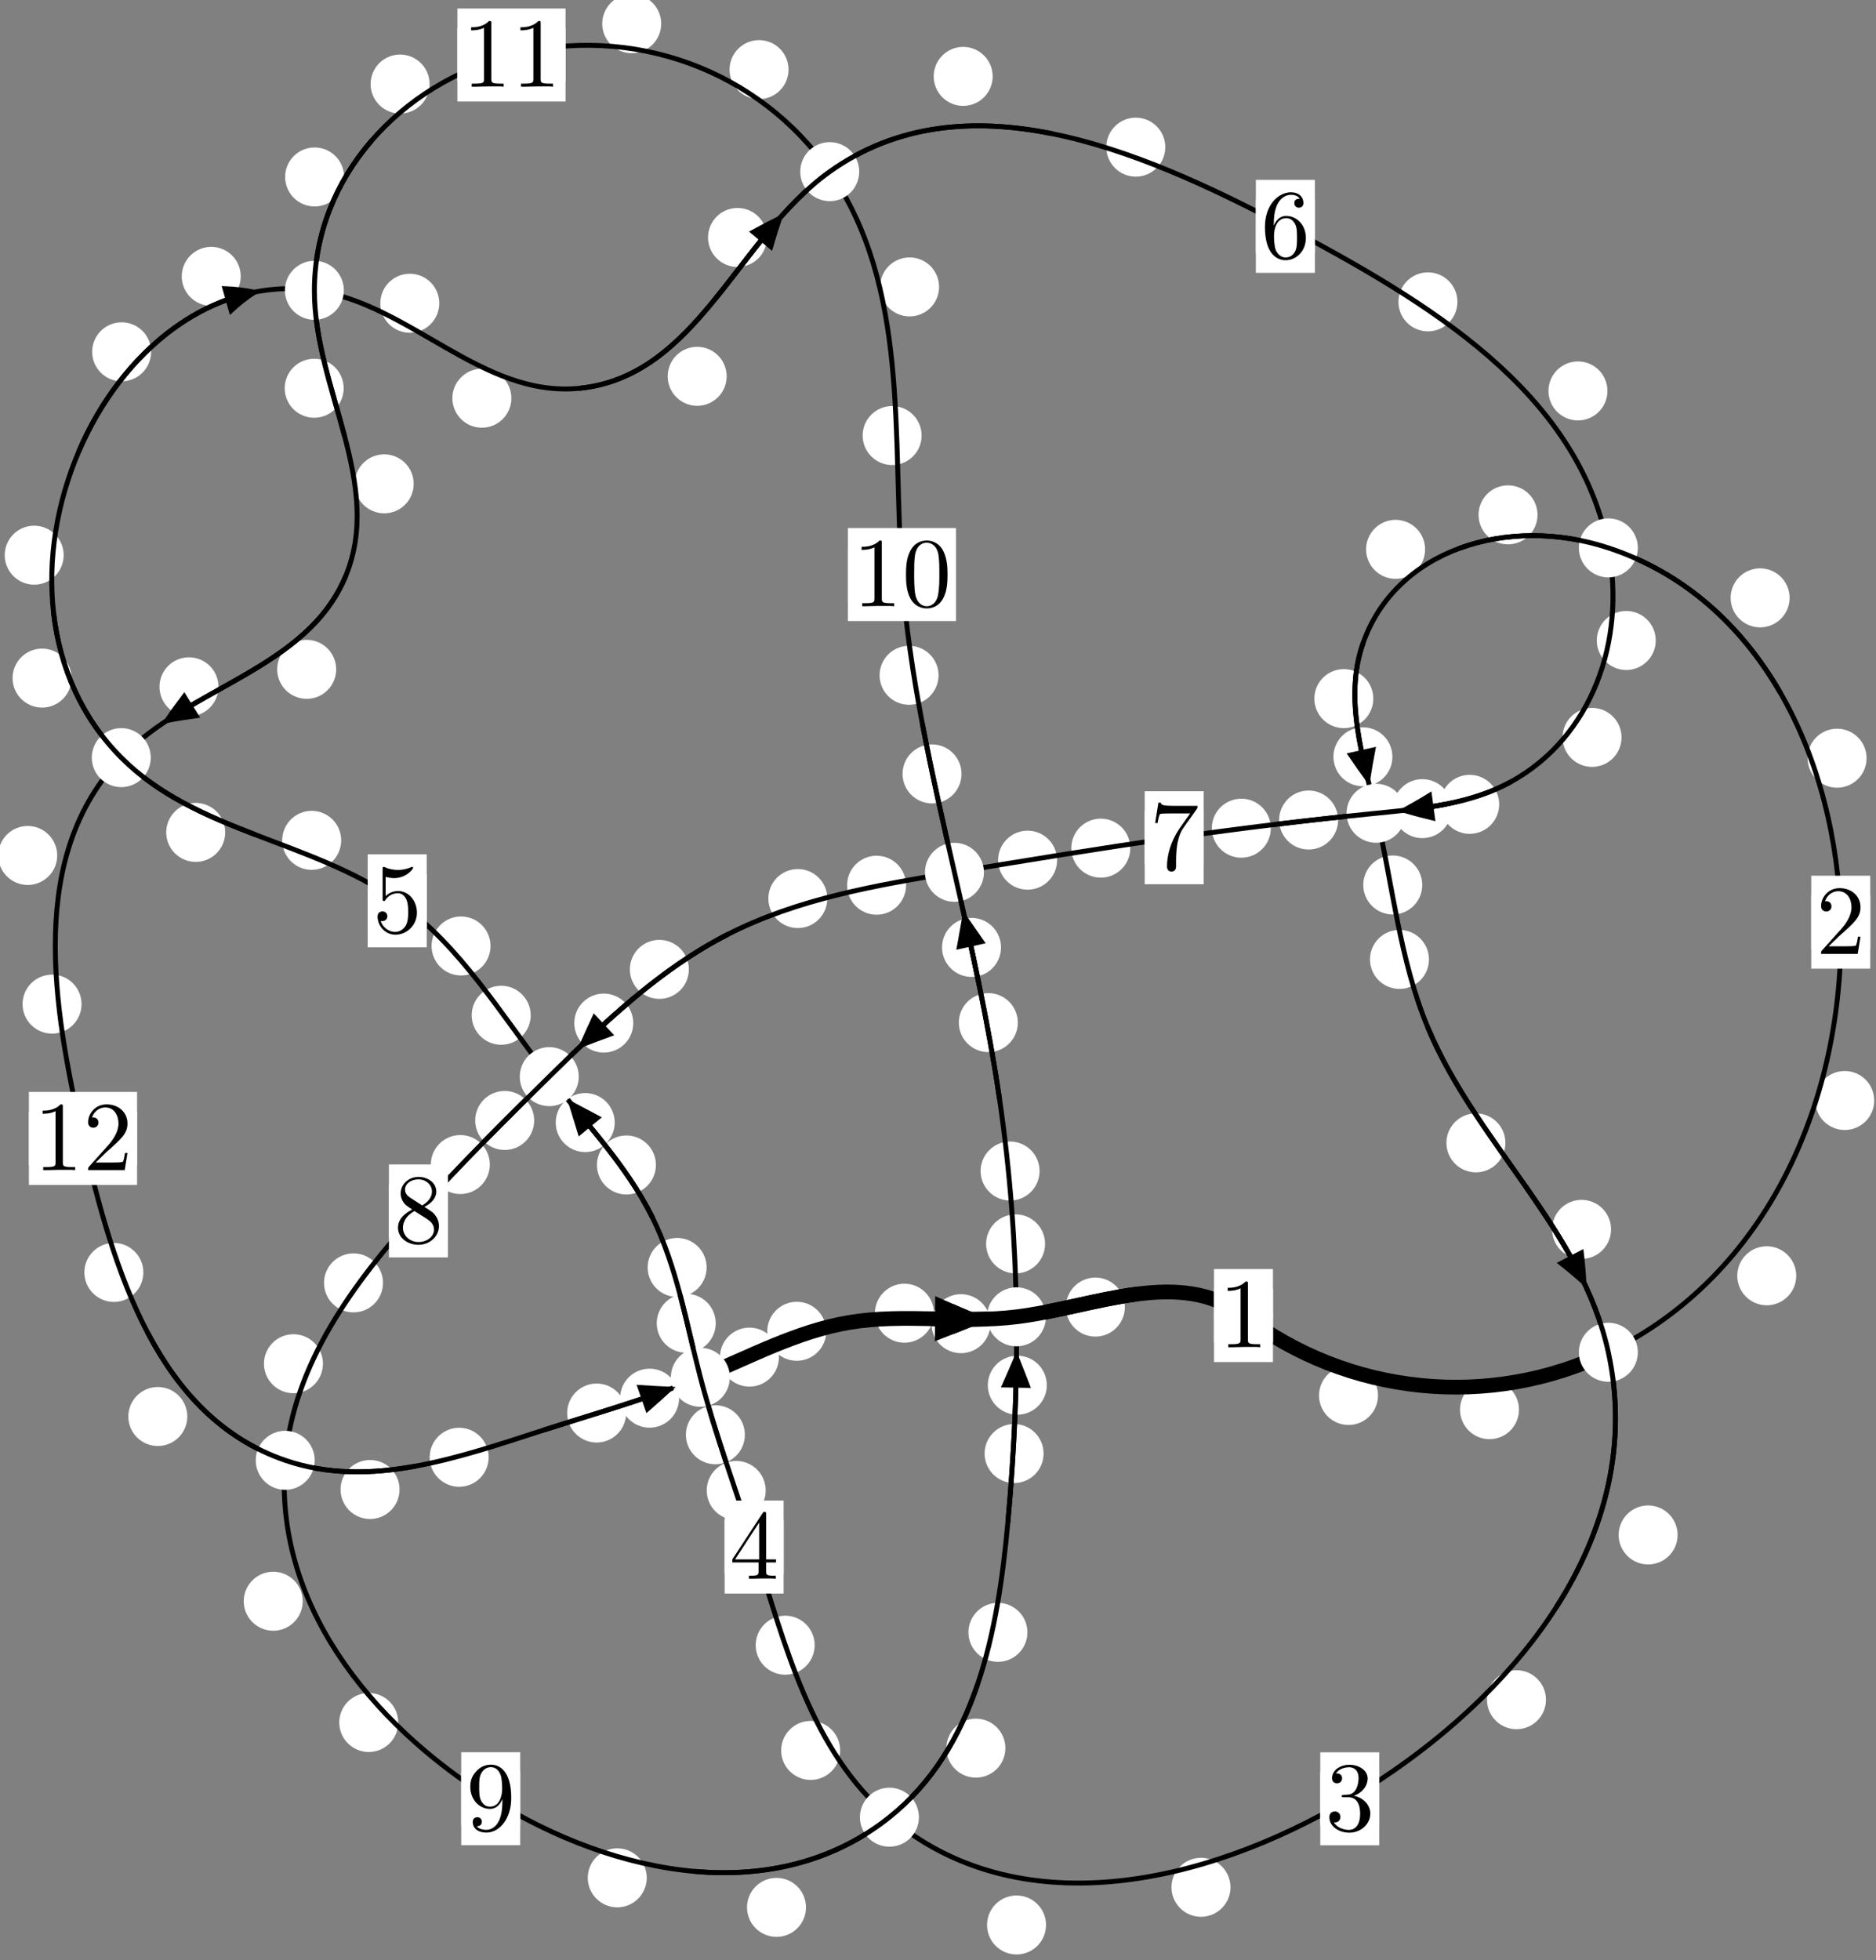 <?xml version="1.0"?>
<!-- Created by MetaPost 1.999 on 2021.07.05:2358 -->
<svg version="1.1" xmlns="http://www.w3.org/2000/svg" xmlns:xlink="http://www.w3.org/1999/xlink" width="190.127" height="198.598" viewBox="0 0 190.127 198.598">
<rect x="0" y="0" width="190.127" height="198.598" fill="#808080" stroke="none"/>
<!-- Original BoundingBox: -163.180130 -61.009369 26.947311 137.588242 -->
  <defs>
    <g transform="scale(0.01,0.01)" id="GLYPHcmr10_48">
      <path style="fill-rule: evenodd;" d="M460 -320C460 -400,455 -480,420 -554C374 -650,292 -666,250 -666C190 -666,117 -640,76 -547C44 -478,39 -400,39 -320C39 -245,43 -155,84 -79C127 2,200 22,249 22C303 22,379 1,423 -94C455 -163,460 -241,460 -320M249 -0C210 -0,151 -25,133 -121C122 -181,122 -273,122 -332C122 -396,122 -462,130 -516C149 -635,224 -644,249 -644C282 -644,348 -626,367 -527C377 -471,377 -395,377 -332C377 -257,377 -189,366 -125C351 -30,294 -0,249 -0"></path>
    </g>
    <g transform="scale(0.01,0.01)" id="GLYPHcmr10_49">
      <path style="fill-rule: evenodd;" d="M294 -640C294 -664,294 -666,271 -666C209 -602,121 -602,89 -602L89 -571C109 -571,168 -571,220 -597L220 -79C220 -43,217 -31,127 -31L95 -31L95 -0L257 -0L130 -3L217 -3L257 -3L297 -3L384 -3L419 -0L419 -31L387 -31C297 -31,294 -42,294 -79"></path>
    </g>
    <g transform="scale(0.01,0.01)" id="GLYPHcmr10_50">
      <path style="fill-rule: evenodd;" d="M127 -77L233 -180C389 -318,449 -372,449 -472C449 -586,359 -666,237 -666C124 -666,50 -574,50 -485C50 -429,100 -429,103 -429C120 -429,155 -441,155 -482C155 -508,137 -534,102 -534C94 -534,92 -534,89 -533C112 -598,166 -635,224 -635C315 -635,358 -554,358 -472C358 -392,308 -313,253 -251L61 -37C50 -26,50 -24,50 -0L421 -0L449 -174L424 -174C419 -144,412 -100,402 -85C395 -77,329 -77,307 -77"></path>
    </g>
    <g transform="scale(0.01,0.01)" id="GLYPHcmr10_51">
      <path style="fill-rule: evenodd;" d="M290 -352C372 -379,430 -449,430 -528C430 -610,342 -666,246 -666C145 -666,69 -606,69 -530C69 -497,91 -478,120 -478C151 -478,171 -500,171 -529C171 -579,124 -579,109 -579C140 -628,206 -641,242 -641C283 -641,338 -619,338 -529C338 -517,336 -459,310 -415C280 -367,246 -364,221 -363C213 -362,189 -360,182 -360C174 -359,167 -358,167 -348C167 -337,174 -337,191 -337L235 -337C317 -337,354 -269,354 -171C354 -35,285 -6,241 -6C198 -6,123 -23,88 -82C123 -77,154 -99,154 -137C154 -173,127 -193,98 -193C74 -193,42 -179,42 -135C42 -44,135 22,244 22C366 22,457 -69,457 -171C457 -253,394 -331,290 -352"></path>
    </g>
    <g transform="scale(0.01,0.01)" id="GLYPHcmr10_52">
      <path style="fill-rule: evenodd;" d="M294 -165L294 -78C294 -42,292 -31,218 -31L197 -31L197 -0L332 -0L238 -3L290 -3L332 -3L374 -3L427 -3L468 -0L468 -31L447 -31C373 -31,371 -42,371 -78L371 -165L471 -165L471 -196L371 -196L371 -651C371 -671,371 -677,355 -677C346 -677,343 -677,335 -665L28 -196L28 -165M300 -196L56 -196L300 -569"></path>
    </g>
    <g transform="scale(0.01,0.01)" id="GLYPHcmr10_53">
      <path style="fill-rule: evenodd;" d="M449 -201C449 -320,367 -420,259 -420C211 -420,168 -404,132 -369L132 -564C152 -558,185 -551,217 -551C340 -551,410 -642,410 -655C410 -661,407 -666,400 -666C399 -666,397 -666,392 -663C372 -654,323 -634,256 -634C216 -634,170 -641,123 -662C115 -665,113 -665,111 -665C101 -665,101 -657,101 -641L101 -345C101 -327,101 -319,115 -319C122 -319,124 -322,128 -328C139 -344,176 -398,257 -398C309 -398,334 -352,342 -334C358 -297,360 -258,360 -208C360 -173,360 -113,336 -71C312 -32,275 -6,229 -6C156 -6,99 -59,82 -118C85 -117,88 -116,99 -116C132 -116,149 -141,149 -165C149 -189,132 -214,99 -214C85 -214,50 -207,50 -161C50 -75,119 22,231 22C347 22,449 -74,449 -201"></path>
    </g>
    <g transform="scale(0.01,0.01)" id="GLYPHcmr10_54">
      <path style="fill-rule: evenodd;" d="M132 -328L132 -352C132 -605,256 -641,307 -641C331 -641,373 -635,395 -601C380 -601,340 -601,340 -556C340 -525,364 -510,386 -510C402 -510,432 -519,432 -558C432 -618,388 -666,305 -666C177 -666,42 -537,42 -316C42 -49,158 22,251 22C362 22,457 -72,457 -204C457 -331,368 -427,257 -427C189 -427,152 -376,132 -328M251 -6C188 -6,158 -66,152 -81C134 -128,134 -208,134 -226C134 -304,166 -404,256 -404C272 -404,318 -404,349 -342C367 -305,367 -254,367 -205C367 -157,367 -107,350 -71C320 -11,274 -6,251 -6"></path>
    </g>
    <g transform="scale(0.01,0.01)" id="GLYPHcmr10_55">
      <path style="fill-rule: evenodd;" d="M476 -609C485 -621,485 -623,485 -644L242 -644C120 -644,118 -657,114 -676L89 -676L56 -470L81 -470C84 -486,93 -549,106 -561C113 -567,191 -567,204 -567L411 -567C400 -551,321 -442,299 -409C209 -274,176 -135,176 -33C176 -23,176 22,222 22C268 22,268 -23,268 -33L268 -84C268 -139,271 -194,279 -248C283 -271,297 -357,341 -419"></path>
    </g>
    <g transform="scale(0.01,0.01)" id="GLYPHcmr10_56">
      <path style="fill-rule: evenodd;" d="M163 -457C117 -487,113 -521,113 -538C113 -599,178 -641,249 -641C322 -641,386 -589,386 -517C386 -460,347 -412,287 -377M309 -362C381 -399,430 -451,430 -517C430 -609,341 -666,250 -666C150 -666,69 -592,69 -499C69 -481,71 -436,113 -389C124 -377,161 -352,186 -335C128 -306,42 -250,42 -151C42 -45,144 22,249 22C362 22,457 -61,457 -168C457 -204,446 -249,408 -291C389 -312,373 -322,309 -362M209 -320L332 -242C360 -223,407 -193,407 -132C407 -58,332 -6,250 -6C164 -6,92 -68,92 -151C92 -209,124 -273,209 -320"></path>
    </g>
    <g transform="scale(0.01,0.01)" id="GLYPHcmr10_57">
      <path style="fill-rule: evenodd;" d="M367 -318L367 -286C367 -52,263 -6,205 -6C188 -6,134 -8,107 -42C151 -42,159 -71,159 -88C159 -119,135 -134,113 -134C97 -134,67 -125,67 -86C67 -19,121 22,206 22C335 22,457 -114,457 -329C457 -598,342 -666,253 -666C198 -666,149 -648,106 -603C65 -558,42 -516,42 -441C42 -316,130 -218,242 -218C303 -218,344 -260,367 -318M243 -241C227 -241,181 -241,150 -304C132 -341,132 -391,132 -440C132 -494,132 -541,153 -578C180 -628,218 -641,253 -641C299 -641,332 -607,349 -562C361 -530,365 -467,365 -421C365 -338,331 -241,243 -241"></path>
    </g>
  </defs>
  <path d="M139.656 141.377C139.656 140.584,139.341 139.824,138.78 139.263C138.22 138.703,137.46 138.388,136.667 138.388C135.874 138.388,135.114 138.703,134.554 139.263C133.993 139.824,133.678 140.584,133.678 141.377C133.678 142.169,133.993 142.93,134.554 143.49C135.114 144.051,135.874 144.366,136.667 144.366C137.46 144.366,138.22 144.051,138.78 143.49C139.341 142.93,139.656 142.169,139.656 141.377Z" style="fill: rgb(100%,100%,100%);stroke: none;"></path>
  <path d="M129.01 133.28C129.01 132.487,128.696 131.727,128.135 131.167C127.575 130.606,126.814 130.291,126.022 130.291C125.229 130.291,124.469 130.606,123.908 131.167C123.348 131.727,123.033 132.487,123.033 133.28C123.033 134.073,123.348 134.833,123.908 135.393C124.469 135.954,125.229 136.269,126.022 136.269C126.814 136.269,127.575 135.954,128.135 135.393C128.696 134.833,129.01 134.073,129.01 133.28Z" style="fill: rgb(100%,100%,100%);stroke: none;"></path>
  <path d="M182.043 129.25C182.043 128.457,181.728 127.697,181.168 127.137C180.607 126.576,179.847 126.261,179.055 126.261C178.262 126.261,177.502 126.576,176.941 127.137C176.381 127.697,176.066 128.457,176.066 129.25C176.066 130.043,176.381 130.803,176.941 131.363C177.502 131.924,178.262 132.239,179.055 132.239C179.847 132.239,180.607 131.924,181.168 131.363C181.728 130.803,182.043 130.043,182.043 129.25Z" style="fill: rgb(100%,100%,100%);stroke: none;"></path>
  <path d="M153.944 142.814C153.944 142.022,153.629 141.261,153.069 140.701C152.508 140.14,151.748 139.825,150.955 139.825C150.163 139.825,149.403 140.14,148.842 140.701C148.282 141.261,147.967 142.022,147.967 142.814C147.967 143.607,148.282 144.367,148.842 144.928C149.403 145.488,150.163 145.803,150.955 145.803C151.748 145.803,152.508 145.488,153.069 144.928C153.629 144.367,153.944 143.607,153.944 142.814Z" style="fill: rgb(100%,100%,100%);stroke: none;"></path>
  <path d="M189.172 76.814C189.172 76.022,188.857 75.262,188.296 74.701C187.736 74.141,186.976 73.826,186.183 73.826C185.39 73.826,184.63 74.141,184.07 74.701C183.509 75.262,183.194 76.022,183.194 76.814C183.194 77.607,183.509 78.367,184.07 78.928C184.63 79.488,185.39 79.803,186.183 79.803C186.976 79.803,187.736 79.488,188.296 78.928C188.857 78.367,189.172 77.607,189.172 76.814Z" style="fill: rgb(100%,100%,100%);stroke: none;"></path>
  <path d="M189.947 111.492C189.947 110.7,189.632 109.939,189.072 109.379C188.511 108.818,187.751 108.504,186.959 108.504C186.166 108.504,185.406 108.818,184.845 109.379C184.285 109.939,183.97 110.7,183.97 111.492C183.97 112.285,184.285 113.045,184.845 113.606C185.406 114.166,186.166 114.481,186.959 114.481C187.751 114.481,188.511 114.166,189.072 113.606C189.632 113.045,189.947 112.285,189.947 111.492Z" style="fill: rgb(100%,100%,100%);stroke: none;"></path>
  <path d="M155.823 52.16C155.823 51.367,155.508 50.607,154.947 50.046C154.387 49.486,153.627 49.171,152.834 49.171C152.041 49.171,151.281 49.486,150.721 50.046C150.16 50.607,149.845 51.367,149.845 52.16C149.845 52.952,150.16 53.712,150.721 54.273C151.281 54.833,152.041 55.148,152.834 55.148C153.627 55.148,154.387 54.833,154.947 54.273C155.508 53.712,155.823 52.952,155.823 52.16Z" style="fill: rgb(100%,100%,100%);stroke: none;"></path>
  <path d="M181.371 60.569C181.371 59.776,181.056 59.016,180.495 58.456C179.935 57.895,179.175 57.58,178.382 57.58C177.589 57.58,176.829 57.895,176.269 58.456C175.708 59.016,175.393 59.776,175.393 60.569C175.393 61.362,175.708 62.122,176.269 62.682C176.829 63.243,177.589 63.558,178.382 63.558C179.175 63.558,179.935 63.243,180.495 62.682C181.056 62.122,181.371 61.362,181.371 60.569Z" style="fill: rgb(100%,100%,100%);stroke: none;"></path>
  <path d="M139.181 70.778C139.181 69.985,138.866 69.225,138.306 68.664C137.746 68.104,136.985 67.789,136.193 67.789C135.4 67.789,134.64 68.104,134.079 68.664C133.519 69.225,133.204 69.985,133.204 70.778C133.204 71.57,133.519 72.331,134.079 72.891C134.64 73.452,135.4 73.767,136.193 73.767C136.985 73.767,137.746 73.452,138.306 72.891C138.866 72.331,139.181 71.57,139.181 70.778Z" style="fill: rgb(100%,100%,100%);stroke: none;"></path>
  <path d="M144.428 55.654C144.428 54.862,144.113 54.101,143.552 53.541C142.992 52.98,142.232 52.665,141.439 52.665C140.646 52.665,139.886 52.98,139.326 53.541C138.765 54.101,138.45 54.862,138.45 55.654C138.45 56.447,138.765 57.207,139.326 57.768C139.886 58.328,140.646 58.643,141.439 58.643C142.232 58.643,142.992 58.328,143.552 57.768C144.113 57.207,144.428 56.447,144.428 55.654Z" style="fill: rgb(100%,100%,100%);stroke: none;"></path>
  <path d="M144.141 89.658C144.141 88.866,143.826 88.106,143.266 87.545C142.705 86.985,141.945 86.67,141.152 86.67C140.36 86.67,139.599 86.985,139.039 87.545C138.478 88.106,138.163 88.866,138.163 89.658C138.163 90.451,138.478 91.211,139.039 91.772C139.599 92.332,140.36 92.647,141.152 92.647C141.945 92.647,142.705 92.332,143.266 91.772C143.826 91.211,144.141 90.451,144.141 89.658Z" style="fill: rgb(100%,100%,100%);stroke: none;"></path>
  <path d="M141.116 76.671C141.116 75.879,140.801 75.118,140.241 74.558C139.68 73.998,138.92 73.683,138.128 73.683C137.335 73.683,136.575 73.998,136.014 74.558C135.454 75.118,135.139 75.879,135.139 76.671C135.139 77.464,135.454 78.224,136.014 78.785C136.575 79.345,137.335 79.66,138.128 79.66C138.92 79.66,139.68 79.345,140.241 78.785C140.801 78.224,141.116 77.464,141.116 76.671Z" style="fill: rgb(100%,100%,100%);stroke: none;"></path>
  <path d="M152.567 115.785C152.567 114.992,152.252 114.232,151.692 113.672C151.131 113.111,150.371 112.796,149.579 112.796C148.786 112.796,148.026 113.111,147.465 113.672C146.905 114.232,146.59 114.992,146.59 115.785C146.59 116.578,146.905 117.338,147.465 117.898C148.026 118.459,148.786 118.774,149.579 118.774C150.371 118.774,151.131 118.459,151.692 117.898C152.252 117.338,152.567 116.578,152.567 115.785Z" style="fill: rgb(100%,100%,100%);stroke: none;"></path>
  <path d="M144.821 97.199C144.821 96.406,144.506 95.646,143.945 95.085C143.385 94.525,142.624 94.21,141.832 94.21C141.039 94.21,140.279 94.525,139.718 95.085C139.158 95.646,138.843 96.406,138.843 97.199C138.843 97.991,139.158 98.752,139.718 99.312C140.279 99.873,141.039 100.187,141.832 100.187C142.624 100.187,143.385 99.873,143.945 99.312C144.506 98.752,144.821 97.991,144.821 97.199Z" style="fill: rgb(100%,100%,100%);stroke: none;"></path>
  <path d="M170.022 155.507C170.022 154.714,169.707 153.954,169.146 153.394C168.586 152.833,167.826 152.518,167.033 152.518C166.24 152.518,165.48 152.833,164.92 153.394C164.359 153.954,164.044 154.714,164.044 155.507C164.044 156.3,164.359 157.06,164.92 157.62C165.48 158.181,166.24 158.496,167.033 158.496C167.826 158.496,168.586 158.181,169.146 157.62C169.707 157.06,170.022 156.3,170.022 155.507Z" style="fill: rgb(100%,100%,100%);stroke: none;"></path>
  <path d="M163.275 124.547C163.275 123.755,162.96 122.994,162.4 122.434C161.839 121.873,161.079 121.559,160.286 121.559C159.494 121.559,158.733 121.873,158.173 122.434C157.613 122.994,157.298 123.755,157.298 124.547C157.298 125.34,157.613 126.1,158.173 126.661C158.733 127.221,159.494 127.536,160.286 127.536C161.079 127.536,161.839 127.221,162.4 126.661C162.96 126.1,163.275 125.34,163.275 124.547Z" style="fill: rgb(100%,100%,100%);stroke: none;"></path>
  <path d="M124.705 191.202C124.705 190.41,124.39 189.65,123.829 189.089C123.269 188.529,122.509 188.214,121.716 188.214C120.923 188.214,120.163 188.529,119.603 189.089C119.042 189.65,118.727 190.41,118.727 191.202C118.727 191.995,119.042 192.755,119.603 193.316C120.163 193.876,120.923 194.191,121.716 194.191C122.509 194.191,123.269 193.876,123.829 193.316C124.39 192.755,124.705 191.995,124.705 191.202Z" style="fill: rgb(100%,100%,100%);stroke: none;"></path>
  <path d="M156.68 172.199C156.68 171.407,156.365 170.646,155.805 170.086C155.244 169.525,154.484 169.211,153.691 169.211C152.899 169.211,152.139 169.525,151.578 170.086C151.018 170.646,150.703 171.407,150.703 172.199C150.703 172.992,151.018 173.752,151.578 174.313C152.139 174.873,152.899 175.188,153.691 175.188C154.484 175.188,155.244 174.873,155.805 174.313C156.365 173.752,156.68 172.992,156.68 172.199Z" style="fill: rgb(100%,100%,100%);stroke: none;"></path>
  <path d="M85.147 177.337C85.147 176.544,84.832 175.784,84.271 175.224C83.711 174.663,82.951 174.348,82.158 174.348C81.365 174.348,80.605 174.663,80.045 175.224C79.484 175.784,79.169 176.544,79.169 177.337C79.169 178.13,79.484 178.89,80.045 179.45C80.605 180.011,81.365 180.326,82.158 180.326C82.951 180.326,83.711 180.011,84.271 179.45C84.832 178.89,85.147 178.13,85.147 177.337Z" style="fill: rgb(100%,100%,100%);stroke: none;"></path>
  <path d="M106.012 195.021C106.012 194.228,105.697 193.468,105.136 192.907C104.576 192.347,103.816 192.032,103.023 192.032C102.23 192.032,101.47 192.347,100.91 192.907C100.349 193.468,100.034 194.228,100.034 195.021C100.034 195.813,100.349 196.573,100.91 197.134C101.47 197.694,102.23 198.009,103.023 198.009C103.816 198.009,104.576 197.694,105.136 197.134C105.697 196.573,106.012 195.813,106.012 195.021Z" style="fill: rgb(100%,100%,100%);stroke: none;"></path>
  <path d="M77.602 150.999C77.602 150.206,77.287 149.446,76.727 148.886C76.166 148.325,75.406 148.01,74.614 148.01C73.821 148.01,73.061 148.325,72.5 148.886C71.94 149.446,71.625 150.206,71.625 150.999C71.625 151.792,71.94 152.552,72.5 153.112C73.061 153.673,73.821 153.988,74.614 153.988C75.406 153.988,76.166 153.673,76.727 153.112C77.287 152.552,77.602 151.792,77.602 150.999Z" style="fill: rgb(100%,100%,100%);stroke: none;"></path>
  <path d="M82.564 166.676C82.564 165.883,82.25 165.123,81.689 164.563C81.129 164.002,80.368 163.687,79.576 163.687C78.783 163.687,78.023 164.002,77.462 164.563C76.902 165.123,76.587 165.883,76.587 166.676C76.587 167.469,76.902 168.229,77.462 168.789C78.023 169.35,78.783 169.665,79.576 169.665C80.368 169.665,81.129 169.35,81.689 168.789C82.25 168.229,82.564 167.469,82.564 166.676Z" style="fill: rgb(100%,100%,100%);stroke: none;"></path>
  <path d="M72.537 134.062C72.537 133.27,72.222 132.51,71.662 131.949C71.102 131.389,70.341 131.074,69.549 131.074C68.756 131.074,67.996 131.389,67.435 131.949C66.875 132.51,66.56 133.27,66.56 134.062C66.56 134.855,66.875 135.615,67.435 136.176C67.996 136.736,68.756 137.051,69.549 137.051C70.341 137.051,71.102 136.736,71.662 136.176C72.222 135.615,72.537 134.855,72.537 134.062Z" style="fill: rgb(100%,100%,100%);stroke: none;"></path>
  <path d="M75.491 145.356C75.491 144.563,75.176 143.803,74.615 143.242C74.055 142.682,73.295 142.367,72.502 142.367C71.709 142.367,70.949 142.682,70.389 143.242C69.828 143.803,69.513 144.563,69.513 145.356C69.513 146.148,69.828 146.909,70.389 147.469C70.949 148.03,71.709 148.345,72.502 148.345C73.295 148.345,74.055 148.03,74.615 147.469C75.176 146.909,75.491 146.148,75.491 145.356Z" style="fill: rgb(100%,100%,100%);stroke: none;"></path>
  <path d="M66.475 118.026C66.475 117.233,66.16 116.473,65.599 115.913C65.039 115.352,64.279 115.037,63.486 115.037C62.693 115.037,61.933 115.352,61.373 115.913C60.812 116.473,60.497 117.233,60.497 118.026C60.497 118.819,60.812 119.579,61.373 120.139C61.933 120.7,62.693 121.015,63.486 121.015C64.279 121.015,65.039 120.7,65.599 120.139C66.16 119.579,66.475 118.819,66.475 118.026Z" style="fill: rgb(100%,100%,100%);stroke: none;"></path>
  <path d="M71.615 128.406C71.615 127.614,71.3 126.853,70.74 126.293C70.179 125.733,69.419 125.418,68.626 125.418C67.834 125.418,67.074 125.733,66.513 126.293C65.953 126.853,65.638 127.614,65.638 128.406C65.638 129.199,65.953 129.959,66.513 130.52C67.074 131.08,67.834 131.395,68.626 131.395C69.419 131.395,70.179 131.08,70.74 130.52C71.3 129.959,71.615 129.199,71.615 128.406Z" style="fill: rgb(100%,100%,100%);stroke: none;"></path>
  <path d="M53.784 102.858C53.784 102.065,53.469 101.305,52.908 100.745C52.348 100.184,51.588 99.869,50.795 99.869C50.002 99.869,49.242 100.184,48.682 100.745C48.121 101.305,47.806 102.065,47.806 102.858C47.806 103.651,48.121 104.411,48.682 104.971C49.242 105.532,50.002 105.847,50.795 105.847C51.588 105.847,52.348 105.532,52.908 104.971C53.469 104.411,53.784 103.651,53.784 102.858Z" style="fill: rgb(100%,100%,100%);stroke: none;"></path>
  <path d="M62.298 113.728C62.298 112.935,61.983 112.175,61.423 111.614C60.862 111.054,60.102 110.739,59.31 110.739C58.517 110.739,57.757 111.054,57.196 111.614C56.636 112.175,56.321 112.935,56.321 113.728C56.321 114.52,56.636 115.28,57.196 115.841C57.757 116.401,58.517 116.716,59.31 116.716C60.102 116.716,60.862 116.401,61.423 115.841C61.983 115.28,62.298 114.52,62.298 113.728Z" style="fill: rgb(100%,100%,100%);stroke: none;"></path>
  <path d="M34.578 85.135C34.578 84.343,34.263 83.583,33.702 83.022C33.142 82.462,32.382 82.147,31.589 82.147C30.796 82.147,30.036 82.462,29.476 83.022C28.915 83.583,28.6 84.343,28.6 85.135C28.6 85.928,28.915 86.688,29.476 87.249C30.036 87.809,30.796 88.124,31.589 88.124C32.382 88.124,33.142 87.809,33.702 87.249C34.263 86.688,34.578 85.928,34.578 85.135Z" style="fill: rgb(100%,100%,100%);stroke: none;"></path>
  <path d="M49.714 95.838C49.714 95.045,49.399 94.285,48.839 93.724C48.279 93.164,47.518 92.849,46.726 92.849C45.933 92.849,45.173 93.164,44.612 93.724C44.052 94.285,43.737 95.045,43.737 95.838C43.737 96.63,44.052 97.391,44.612 97.951C45.173 98.512,45.933 98.827,46.726 98.827C47.518 98.827,48.279 98.512,48.839 97.951C49.399 97.391,49.714 96.63,49.714 95.838Z" style="fill: rgb(100%,100%,100%);stroke: none;"></path>
  <path d="M7.253 68.699C7.253 67.906,6.938 67.146,6.377 66.585C5.817 66.025,5.057 65.71,4.264 65.71C3.471 65.71,2.711 66.025,2.151 66.585C1.59 67.146,1.275 67.906,1.275 68.699C1.275 69.491,1.59 70.251,2.151 70.812C2.711 71.372,3.471 71.687,4.264 71.687C5.057 71.687,5.817 71.372,6.377 70.812C6.938 70.251,7.253 69.491,7.253 68.699Z" style="fill: rgb(100%,100%,100%);stroke: none;"></path>
  <path d="M22.823 84.331C22.823 83.538,22.508 82.778,21.948 82.217C21.387 81.657,20.627 81.342,19.834 81.342C19.042 81.342,18.281 81.657,17.721 82.217C17.161 82.778,16.846 83.538,16.846 84.331C16.846 85.123,17.161 85.884,17.721 86.444C18.281 87.005,19.042 87.32,19.834 87.32C20.627 87.32,21.387 87.005,21.948 86.444C22.508 85.884,22.823 85.123,22.823 84.331Z" style="fill: rgb(100%,100%,100%);stroke: none;"></path>
  <path d="M15.316 35.641C15.316 34.849,15.001 34.088,14.441 33.528C13.88 32.967,13.12 32.653,12.327 32.653C11.535 32.653,10.775 32.967,10.214 33.528C9.654 34.088,9.339 34.849,9.339 35.641C9.339 36.434,9.654 37.194,10.214 37.755C10.775 38.315,11.535 38.63,12.327 38.63C13.12 38.63,13.88 38.315,14.441 37.755C15.001 37.194,15.316 36.434,15.316 35.641Z" style="fill: rgb(100%,100%,100%);stroke: none;"></path>
  <path d="M6.454 56.246C6.454 55.453,6.139 54.693,5.579 54.133C5.018 53.572,4.258 53.257,3.466 53.257C2.673 53.257,1.913 53.572,1.352 54.133C0.792 54.693,0.477 55.453,0.477 56.246C0.477 57.039,0.792 57.799,1.352 58.359C1.913 58.92,2.673 59.235,3.466 59.235C4.258 59.235,5.018 58.92,5.579 58.359C6.139 57.799,6.454 57.039,6.454 56.246Z" style="fill: rgb(100%,100%,100%);stroke: none;"></path>
  <path d="M44.521 30.722C44.521 29.929,44.206 29.169,43.646 28.609C43.086 28.048,42.325 27.733,41.533 27.733C40.74 27.733,39.98 28.048,39.419 28.609C38.859 29.169,38.544 29.929,38.544 30.722C38.544 31.515,38.859 32.275,39.419 32.835C39.98 33.396,40.74 33.711,41.533 33.711C42.325 33.711,43.086 33.396,43.646 32.835C44.206 32.275,44.521 31.515,44.521 30.722Z" style="fill: rgb(100%,100%,100%);stroke: none;"></path>
  <path d="M24.397 27.998C24.397 27.205,24.083 26.445,23.522 25.884C22.962 25.324,22.201 25.009,21.409 25.009C20.616 25.009,19.856 25.324,19.295 25.884C18.735 26.445,18.42 27.205,18.42 27.998C18.42 28.79,18.735 29.551,19.295 30.111C19.856 30.671,20.616 30.986,21.409 30.986C22.201 30.986,22.962 30.671,23.522 30.111C24.083 29.551,24.397 28.79,24.397 27.998Z" style="fill: rgb(100%,100%,100%);stroke: none;"></path>
  <path d="M73.645 38.126C73.645 37.333,73.33 36.573,72.77 36.013C72.209 35.452,71.449 35.137,70.656 35.137C69.864 35.137,69.104 35.452,68.543 36.013C67.983 36.573,67.668 37.333,67.668 38.126C67.668 38.919,67.983 39.679,68.543 40.239C69.104 40.8,69.864 41.115,70.656 41.115C71.449 41.115,72.209 40.8,72.77 40.239C73.33 39.679,73.645 38.919,73.645 38.126Z" style="fill: rgb(100%,100%,100%);stroke: none;"></path>
  <path d="M51.825 40.344C51.825 39.551,51.51 38.791,50.949 38.231C50.389 37.67,49.629 37.355,48.836 37.355C48.043 37.355,47.283 37.67,46.723 38.231C46.162 38.791,45.847 39.551,45.847 40.344C45.847 41.137,46.162 41.897,46.723 42.457C47.283 43.018,48.043 43.333,48.836 43.333C49.629 43.333,50.389 43.018,50.949 42.457C51.51 41.897,51.825 41.137,51.825 40.344Z" style="fill: rgb(100%,100%,100%);stroke: none;"></path>
  <path d="M100.604 7.738C100.604 6.945,100.289 6.185,99.729 5.625C99.168 5.064,98.408 4.749,97.615 4.749C96.823 4.749,96.062 5.064,95.502 5.625C94.942 6.185,94.627 6.945,94.627 7.738C94.627 8.531,94.942 9.291,95.502 9.851C96.062 10.412,96.823 10.727,97.615 10.727C98.408 10.727,99.168 10.412,99.729 9.851C100.289 9.291,100.604 8.531,100.604 7.738Z" style="fill: rgb(100%,100%,100%);stroke: none;"></path>
  <path d="M77.734 24.058C77.734 23.266,77.419 22.505,76.858 21.945C76.298 21.384,75.538 21.07,74.745 21.07C73.952 21.07,73.192 21.384,72.632 21.945C72.071 22.505,71.756 23.266,71.756 24.058C71.756 24.851,72.071 25.611,72.632 26.172C73.192 26.732,73.952 27.047,74.745 27.047C75.538 27.047,76.298 26.732,76.858 26.172C77.419 25.611,77.734 24.851,77.734 24.058Z" style="fill: rgb(100%,100%,100%);stroke: none;"></path>
  <path d="M147.705 30.581C147.705 29.789,147.39 29.028,146.83 28.468C146.269 27.907,145.509 27.592,144.716 27.592C143.924 27.592,143.163 27.907,142.603 28.468C142.042 29.028,141.728 29.789,141.728 30.581C141.728 31.374,142.042 32.134,142.603 32.695C143.163 33.255,143.924 33.57,144.716 33.57C145.509 33.57,146.269 33.255,146.83 32.695C147.39 32.134,147.705 31.374,147.705 30.581Z" style="fill: rgb(100%,100%,100%);stroke: none;"></path>
  <path d="M118.098 14.908C118.098 14.115,117.783 13.355,117.223 12.794C116.662 12.234,115.902 11.919,115.109 11.919C114.317 11.919,113.557 12.234,112.996 12.794C112.436 13.355,112.121 14.115,112.121 14.908C112.121 15.7,112.436 16.46,112.996 17.021C113.557 17.581,114.317 17.896,115.109 17.896C115.902 17.896,116.662 17.581,117.223 17.021C117.783 16.46,118.098 15.7,118.098 14.908Z" style="fill: rgb(100%,100%,100%);stroke: none;"></path>
  <path d="M167.805 64.888C167.805 64.095,167.49 63.335,166.93 62.775C166.369 62.214,165.609 61.899,164.817 61.899C164.024 61.899,163.264 62.214,162.703 62.775C162.143 63.335,161.828 64.095,161.828 64.888C161.828 65.681,162.143 66.441,162.703 67.001C163.264 67.562,164.024 67.877,164.817 67.877C165.609 67.877,166.369 67.562,166.93 67.001C167.49 66.441,167.805 65.681,167.805 64.888Z" style="fill: rgb(100%,100%,100%);stroke: none;"></path>
  <path d="M162.91 39.606C162.91 38.813,162.595 38.053,162.035 37.492C161.474 36.932,160.714 36.617,159.921 36.617C159.129 36.617,158.369 36.932,157.808 37.492C157.248 38.053,156.933 38.813,156.933 39.606C156.933 40.398,157.248 41.158,157.808 41.719C158.369 42.279,159.129 42.594,159.921 42.594C160.714 42.594,161.474 42.279,162.035 41.719C162.595 41.158,162.91 40.398,162.91 39.606Z" style="fill: rgb(100%,100%,100%);stroke: none;"></path>
  <path d="M151.937 81.489C151.937 80.696,151.622 79.936,151.062 79.375C150.501 78.815,149.741 78.5,148.949 78.5C148.156 78.5,147.396 78.815,146.835 79.375C146.275 79.936,145.96 80.696,145.96 81.489C145.96 82.281,146.275 83.041,146.835 83.602C147.396 84.162,148.156 84.477,148.949 84.477C149.741 84.477,150.501 84.162,151.062 83.602C151.622 83.041,151.937 82.281,151.937 81.489Z" style="fill: rgb(100%,100%,100%);stroke: none;"></path>
  <path d="M164.338 74.706C164.338 73.914,164.023 73.153,163.462 72.593C162.902 72.032,162.142 71.718,161.349 71.718C160.556 71.718,159.796 72.032,159.236 72.593C158.675 73.153,158.36 73.914,158.36 74.706C158.36 75.499,158.675 76.259,159.236 76.82C159.796 77.38,160.556 77.695,161.349 77.695C162.142 77.695,162.902 77.38,163.462 76.82C164.023 76.259,164.338 75.499,164.338 74.706Z" style="fill: rgb(100%,100%,100%);stroke: none;"></path>
  <path d="M135.613 83.077C135.613 82.284,135.298 81.524,134.738 80.964C134.177 80.403,133.417 80.088,132.624 80.088C131.832 80.088,131.071 80.403,130.511 80.964C129.951 81.524,129.636 82.284,129.636 83.077C129.636 83.87,129.951 84.63,130.511 85.19C131.071 85.751,131.832 86.066,132.624 86.066C133.417 86.066,134.177 85.751,134.738 85.19C135.298 84.63,135.613 83.87,135.613 83.077Z" style="fill: rgb(100%,100%,100%);stroke: none;"></path>
  <path d="M147.139 81.923C147.139 81.131,146.824 80.371,146.264 79.81C145.703 79.25,144.943 78.935,144.15 78.935C143.358 78.935,142.597 79.25,142.037 79.81C141.476 80.371,141.161 81.131,141.161 81.923C141.161 82.716,141.476 83.476,142.037 84.037C142.597 84.597,143.358 84.912,144.15 84.912C144.943 84.912,145.703 84.597,146.264 84.037C146.824 83.476,147.139 82.716,147.139 81.923Z" style="fill: rgb(100%,100%,100%);stroke: none;"></path>
  <path d="M114.549 85.926C114.549 85.133,114.234 84.373,113.674 83.813C113.113 83.252,112.353 82.937,111.561 82.937C110.768 82.937,110.008 83.252,109.447 83.813C108.887 84.373,108.572 85.133,108.572 85.926C108.572 86.719,108.887 87.479,109.447 88.039C110.008 88.6,110.768 88.915,111.561 88.915C112.353 88.915,113.113 88.6,113.674 88.039C114.234 87.479,114.549 86.719,114.549 85.926Z" style="fill: rgb(100%,100%,100%);stroke: none;"></path>
  <path d="M128.793 83.905C128.793 83.113,128.478 82.353,127.917 81.792C127.357 81.232,126.596 80.917,125.804 80.917C125.011 80.917,124.251 81.232,123.69 81.792C123.13 82.353,122.815 83.113,122.815 83.905C122.815 84.698,123.13 85.458,123.69 86.019C124.251 86.579,125.011 86.894,125.804 86.894C126.596 86.894,127.357 86.579,127.917 86.019C128.478 85.458,128.793 84.698,128.793 83.905Z" style="fill: rgb(100%,100%,100%);stroke: none;"></path>
  <path d="M91.829 89.682C91.829 88.889,91.514 88.129,90.953 87.568C90.393 87.008,89.633 86.693,88.84 86.693C88.047 86.693,87.287 87.008,86.727 87.568C86.166 88.129,85.851 88.889,85.851 89.682C85.851 90.474,86.166 91.235,86.727 91.795C87.287 92.355,88.047 92.67,88.84 92.67C89.633 92.67,90.393 92.355,90.953 91.795C91.514 91.235,91.829 90.474,91.829 89.682Z" style="fill: rgb(100%,100%,100%);stroke: none;"></path>
  <path d="M107.133 87.145C107.133 86.352,106.818 85.592,106.257 85.032C105.697 84.471,104.937 84.156,104.144 84.156C103.351 84.156,102.591 84.471,102.031 85.032C101.47 85.592,101.155 86.352,101.155 87.145C101.155 87.938,101.47 88.698,102.031 89.258C102.591 89.819,103.351 90.134,104.144 90.134C104.937 90.134,105.697 89.819,106.257 89.258C106.818 88.698,107.133 87.938,107.133 87.145Z" style="fill: rgb(100%,100%,100%);stroke: none;"></path>
  <path d="M69.813 98.209C69.813 97.416,69.498 96.656,68.937 96.095C68.377 95.535,67.617 95.22,66.824 95.22C66.031 95.22,65.271 95.535,64.711 96.095C64.15 96.656,63.835 97.416,63.835 98.209C63.835 99.001,64.15 99.762,64.711 100.322C65.271 100.883,66.031 101.197,66.824 101.197C67.617 101.197,68.377 100.883,68.937 100.322C69.498 99.762,69.813 99.001,69.813 98.209Z" style="fill: rgb(100%,100%,100%);stroke: none;"></path>
  <path d="M83.847 91.033C83.847 90.241,83.532 89.481,82.971 88.92C82.411 88.36,81.651 88.045,80.858 88.045C80.065 88.045,79.305 88.36,78.745 88.92C78.184 89.481,77.869 90.241,77.869 91.033C77.869 91.826,78.184 92.586,78.745 93.147C79.305 93.707,80.065 94.022,80.858 94.022C81.651 94.022,82.411 93.707,82.971 93.147C83.532 92.586,83.847 91.826,83.847 91.033Z" style="fill: rgb(100%,100%,100%);stroke: none;"></path>
  <path d="M54.137 113.515C54.137 112.723,53.822 111.963,53.261 111.402C52.701 110.842,51.941 110.527,51.148 110.527C50.355 110.527,49.595 110.842,49.035 111.402C48.474 111.963,48.159 112.723,48.159 113.515C48.159 114.308,48.474 115.068,49.035 115.629C49.595 116.189,50.355 116.504,51.148 116.504C51.941 116.504,52.701 116.189,53.261 115.629C53.822 115.068,54.137 114.308,54.137 113.515Z" style="fill: rgb(100%,100%,100%);stroke: none;"></path>
  <path d="M64.178 103.65C64.178 102.857,63.863 102.097,63.303 101.537C62.742 100.976,61.982 100.661,61.19 100.661C60.397 100.661,59.637 100.976,59.076 101.537C58.516 102.097,58.201 102.857,58.201 103.65C58.201 104.443,58.516 105.203,59.076 105.763C59.637 106.324,60.397 106.639,61.19 106.639C61.982 106.639,62.742 106.324,63.303 105.763C63.863 105.203,64.178 104.443,64.178 103.65Z" style="fill: rgb(100%,100%,100%);stroke: none;"></path>
  <path d="M38.815 129.969C38.815 129.176,38.5 128.416,37.94 127.856C37.379 127.295,36.619 126.98,35.826 126.98C35.034 126.98,34.273 127.295,33.713 127.856C33.152 128.416,32.838 129.176,32.838 129.969C32.838 130.762,33.152 131.522,33.713 132.082C34.273 132.643,35.034 132.958,35.826 132.958C36.619 132.958,37.379 132.643,37.94 132.082C38.5 131.522,38.815 130.762,38.815 129.969Z" style="fill: rgb(100%,100%,100%);stroke: none;"></path>
  <path d="M49.642 117.981C49.642 117.188,49.327 116.428,48.766 115.868C48.206 115.307,47.446 114.992,46.653 114.992C45.86 114.992,45.1 115.307,44.54 115.868C43.979 116.428,43.664 117.188,43.664 117.981C43.664 118.774,43.979 119.534,44.54 120.094C45.1 120.655,45.86 120.97,46.653 120.97C47.446 120.97,48.206 120.655,48.766 120.094C49.327 119.534,49.642 118.774,49.642 117.981Z" style="fill: rgb(100%,100%,100%);stroke: none;"></path>
  <path d="M30.679 162.223C30.679 161.43,30.364 160.67,29.804 160.11C29.243 159.549,28.483 159.234,27.691 159.234C26.898 159.234,26.138 159.549,25.577 160.11C25.017 160.67,24.702 161.43,24.702 162.223C24.702 163.016,25.017 163.776,25.577 164.336C26.138 164.897,26.898 165.212,27.691 165.212C28.483 165.212,29.243 164.897,29.804 164.336C30.364 163.776,30.679 163.016,30.679 162.223Z" style="fill: rgb(100%,100%,100%);stroke: none;"></path>
  <path d="M32.729 138.16C32.729 137.367,32.414 136.607,31.853 136.046C31.293 135.486,30.533 135.171,29.74 135.171C28.947 135.171,28.187 135.486,27.627 136.046C27.066 136.607,26.751 137.367,26.751 138.16C26.751 138.952,27.066 139.713,27.627 140.273C28.187 140.834,28.947 141.148,29.74 141.148C30.533 141.148,31.293 140.834,31.853 140.273C32.414 139.713,32.729 138.952,32.729 138.16Z" style="fill: rgb(100%,100%,100%);stroke: none;"></path>
  <path d="M65.547 190.245C65.547 189.452,65.232 188.692,64.671 188.131C64.111 187.571,63.351 187.256,62.558 187.256C61.765 187.256,61.005 187.571,60.445 188.131C59.884 188.692,59.569 189.452,59.569 190.245C59.569 191.037,59.884 191.798,60.445 192.358C61.005 192.919,61.765 193.233,62.558 193.233C63.351 193.233,64.111 192.919,64.671 192.358C65.232 191.798,65.547 191.037,65.547 190.245Z" style="fill: rgb(100%,100%,100%);stroke: none;"></path>
  <path d="M40.361 174.507C40.361 173.714,40.046 172.954,39.485 172.394C38.925 171.833,38.165 171.518,37.372 171.518C36.579 171.518,35.819 171.833,35.258 172.394C34.698 172.954,34.383 173.714,34.383 174.507C34.383 175.3,34.698 176.06,35.258 176.62C35.819 177.181,36.579 177.496,37.372 177.496C38.165 177.496,38.925 177.181,39.485 176.62C40.046 176.06,40.361 175.3,40.361 174.507Z" style="fill: rgb(100%,100%,100%);stroke: none;"></path>
  <path d="M101.892 177.106C101.892 176.313,101.577 175.553,101.017 174.992C100.456 174.432,99.696 174.117,98.903 174.117C98.111 174.117,97.35 174.432,96.79 174.992C96.229 175.553,95.914 176.313,95.914 177.106C95.914 177.898,96.229 178.658,96.79 179.219C97.35 179.779,98.111 180.094,98.903 180.094C99.696 180.094,100.456 179.779,101.017 179.219C101.577 178.658,101.892 177.898,101.892 177.106Z" style="fill: rgb(100%,100%,100%);stroke: none;"></path>
  <path d="M81.685 193.237C81.685 192.445,81.37 191.685,80.81 191.124C80.249 190.564,79.489 190.249,78.697 190.249C77.904 190.249,77.144 190.564,76.583 191.124C76.023 191.685,75.708 192.445,75.708 193.237C75.708 194.03,76.023 194.79,76.583 195.351C77.144 195.911,77.904 196.226,78.697 196.226C79.489 196.226,80.249 195.911,80.81 195.351C81.37 194.79,81.685 194.03,81.685 193.237Z" style="fill: rgb(100%,100%,100%);stroke: none;"></path>
  <path d="M105.764 147.259C105.764 146.467,105.449 145.706,104.888 145.146C104.328 144.586,103.568 144.271,102.775 144.271C101.982 144.271,101.222 144.586,100.662 145.146C100.101 145.706,99.786 146.467,99.786 147.259C99.786 148.052,100.101 148.812,100.662 149.373C101.222 149.933,101.982 150.248,102.775 150.248C103.568 150.248,104.328 149.933,104.888 149.373C105.449 148.812,105.764 148.052,105.764 147.259Z" style="fill: rgb(100%,100%,100%);stroke: none;"></path>
  <path d="M104.125 165.374C104.125 164.581,103.81 163.821,103.249 163.261C102.689 162.7,101.929 162.385,101.136 162.385C100.343 162.385,99.583 162.7,99.023 163.261C98.462 163.821,98.147 164.581,98.147 165.374C98.147 166.167,98.462 166.927,99.023 167.487C99.583 168.048,100.343 168.363,101.136 168.363C101.929 168.363,102.689 168.048,103.249 167.487C103.81 166.927,104.125 166.167,104.125 165.374Z" style="fill: rgb(100%,100%,100%);stroke: none;"></path>
  <path d="M105.916 126.017C105.916 125.225,105.601 124.465,105.041 123.904C104.48 123.344,103.72 123.029,102.928 123.029C102.135 123.029,101.375 123.344,100.814 123.904C100.254 124.465,99.939 125.225,99.939 126.017C99.939 126.81,100.254 127.57,100.814 128.131C101.375 128.691,102.135 129.006,102.928 129.006C103.72 129.006,104.48 128.691,105.041 128.131C105.601 127.57,105.916 126.81,105.916 126.017Z" style="fill: rgb(100%,100%,100%);stroke: none;"></path>
  <path d="M106.091 140.335C106.091 139.543,105.776 138.782,105.215 138.222C104.655 137.661,103.895 137.347,103.102 137.347C102.309 137.347,101.549 137.661,100.989 138.222C100.428 138.782,100.113 139.543,100.113 140.335C100.113 141.128,100.428 141.888,100.989 142.449C101.549 143.009,102.309 143.324,103.102 143.324C103.895 143.324,104.655 143.009,105.215 142.449C105.776 141.888,106.091 141.128,106.091 140.335Z" style="fill: rgb(100%,100%,100%);stroke: none;"></path>
  <path d="M103.153 103.604C103.153 102.811,102.838 102.051,102.277 101.49C101.717 100.93,100.957 100.615,100.164 100.615C99.371 100.615,98.611 100.93,98.051 101.49C97.49 102.051,97.175 102.811,97.175 103.604C97.175 104.396,97.49 105.157,98.051 105.717C98.611 106.278,99.371 106.592,100.164 106.592C100.957 106.592,101.717 106.278,102.277 105.717C102.838 105.157,103.153 104.396,103.153 103.604Z" style="fill: rgb(100%,100%,100%);stroke: none;"></path>
  <path d="M105.358 118.639C105.358 117.846,105.043 117.086,104.483 116.525C103.922 115.965,103.162 115.65,102.37 115.65C101.577 115.65,100.817 115.965,100.256 116.525C99.696 117.086,99.381 117.846,99.381 118.639C99.381 119.431,99.696 120.191,100.256 120.752C100.817 121.312,101.577 121.627,102.37 121.627C103.162 121.627,103.922 121.312,104.483 120.752C105.043 120.191,105.358 119.431,105.358 118.639Z" style="fill: rgb(100%,100%,100%);stroke: none;"></path>
  <path d="M97.448 78.405C97.448 77.612,97.133 76.852,96.573 76.292C96.012 75.731,95.252 75.416,94.459 75.416C93.667 75.416,92.907 75.731,92.346 76.292C91.786 76.852,91.471 77.612,91.471 78.405C91.471 79.198,91.786 79.958,92.346 80.518C92.907 81.079,93.667 81.394,94.459 81.394C95.252 81.394,96.012 81.079,96.573 80.518C97.133 79.958,97.448 79.198,97.448 78.405Z" style="fill: rgb(100%,100%,100%);stroke: none;"></path>
  <path d="M101.45 95.983C101.45 95.19,101.135 94.43,100.575 93.869C100.014 93.309,99.254 92.994,98.462 92.994C97.669 92.994,96.909 93.309,96.348 93.869C95.788 94.43,95.473 95.19,95.473 95.983C95.473 96.775,95.788 97.535,96.348 98.096C96.909 98.656,97.669 98.971,98.462 98.971C99.254 98.971,100.014 98.656,100.575 98.096C101.135 97.535,101.45 96.775,101.45 95.983Z" style="fill: rgb(100%,100%,100%);stroke: none;"></path>
  <path d="M93.404 44.125C93.404 43.332,93.089 42.572,92.528 42.012C91.968 41.451,91.207 41.136,90.415 41.136C89.622 41.136,88.862 41.451,88.301 42.012C87.741 42.572,87.426 43.332,87.426 44.125C87.426 44.918,87.741 45.678,88.301 46.238C88.862 46.799,89.622 47.114,90.415 47.114C91.207 47.114,91.968 46.799,92.528 46.238C93.089 45.678,93.404 44.918,93.404 44.125Z" style="fill: rgb(100%,100%,100%);stroke: none;"></path>
  <path d="M95.12 68.414C95.12 67.621,94.805 66.861,94.245 66.3C93.684 65.74,92.924 65.425,92.131 65.425C91.339 65.425,90.578 65.74,90.018 66.3C89.457 66.861,89.142 67.621,89.142 68.414C89.142 69.206,89.457 69.967,90.018 70.527C90.578 71.088,91.339 71.402,92.131 71.402C92.924 71.402,93.684 71.088,94.245 70.527C94.805 69.967,95.12 69.206,95.12 68.414Z" style="fill: rgb(100%,100%,100%);stroke: none;"></path>
  <path d="M79.916 7.052C79.916 6.26,79.601 5.499,79.041 4.939C78.48 4.379,77.72 4.064,76.928 4.064C76.135 4.064,75.375 4.379,74.814 4.939C74.254 5.499,73.939 6.26,73.939 7.052C73.939 7.845,74.254 8.605,74.814 9.166C75.375 9.726,76.135 10.041,76.928 10.041C77.72 10.041,78.48 9.726,79.041 9.166C79.601 8.605,79.916 7.845,79.916 7.052Z" style="fill: rgb(100%,100%,100%);stroke: none;"></path>
  <path d="M95.173 29.068C95.173 28.276,94.858 27.516,94.297 26.955C93.737 26.395,92.977 26.08,92.184 26.08C91.391 26.08,90.631 26.395,90.071 26.955C89.51 27.516,89.195 28.276,89.195 29.068C89.195 29.861,89.51 30.621,90.071 31.182C90.631 31.742,91.391 32.057,92.184 32.057C92.977 32.057,93.737 31.742,94.297 31.182C94.858 30.621,95.173 29.861,95.173 29.068Z" style="fill: rgb(100%,100%,100%);stroke: none;"></path>
  <path d="M43.538 8.515C43.538 7.722,43.223 6.962,42.662 6.401C42.102 5.841,41.342 5.526,40.549 5.526C39.756 5.526,38.996 5.841,38.436 6.401C37.875 6.962,37.56 7.722,37.56 8.515C37.56 9.307,37.875 10.067,38.436 10.628C38.996 11.188,39.756 11.503,40.549 11.503C41.342 11.503,42.102 11.188,42.662 10.628C43.223 10.067,43.538 9.307,43.538 8.515Z" style="fill: rgb(100%,100%,100%);stroke: none;"></path>
  <path d="M67.011 2.4C67.011 1.608,66.696 0.848,66.135 0.287C65.575 -0.273,64.815 -0.588,64.022 -0.588C63.229 -0.588,62.469 -0.273,61.909 0.287C61.348 0.848,61.033 1.608,61.033 2.4C61.033 3.193,61.348 3.953,61.909 4.514C62.469 5.074,63.229 5.389,64.022 5.389C64.815 5.389,65.575 5.074,66.135 4.514C66.696 3.953,67.011 3.193,67.011 2.4Z" style="fill: rgb(100%,100%,100%);stroke: none;"></path>
  <path d="M34.831 39.335C34.831 38.542,34.516 37.782,33.956 37.221C33.395 36.661,32.635 36.346,31.842 36.346C31.05 36.346,30.289 36.661,29.729 37.221C29.168 37.782,28.854 38.542,28.854 39.335C28.854 40.127,29.168 40.887,29.729 41.448C30.289 42.008,31.05 42.323,31.842 42.323C32.635 42.323,33.395 42.008,33.956 41.448C34.516 40.887,34.831 40.127,34.831 39.335Z" style="fill: rgb(100%,100%,100%);stroke: none;"></path>
  <path d="M34.873 17.928C34.873 17.135,34.558 16.375,33.998 15.814C33.438 15.254,32.677 14.939,31.885 14.939C31.092 14.939,30.332 15.254,29.771 15.814C29.211 16.375,28.896 17.135,28.896 17.928C28.896 18.72,29.211 19.48,29.771 20.041C30.332 20.601,31.092 20.916,31.885 20.916C32.677 20.916,33.438 20.601,33.998 20.041C34.558 19.48,34.873 18.72,34.873 17.928Z" style="fill: rgb(100%,100%,100%);stroke: none;"></path>
  <path d="M34.07 67.812C34.07 67.019,33.755 66.259,33.195 65.698C32.634 65.138,31.874 64.823,31.081 64.823C30.289 64.823,29.528 65.138,28.968 65.698C28.407 66.259,28.093 67.019,28.093 67.812C28.093 68.604,28.407 69.365,28.968 69.925C29.528 70.486,30.289 70.8,31.081 70.8C31.874 70.8,32.634 70.486,33.195 69.925C33.755 69.365,34.07 68.604,34.07 67.812Z" style="fill: rgb(100%,100%,100%);stroke: none;"></path>
  <path d="M41.927 49.018C41.927 48.225,41.612 47.465,41.052 46.905C40.491 46.344,39.731 46.029,38.938 46.029C38.146 46.029,37.386 46.344,36.825 46.905C36.265 47.465,35.95 48.225,35.95 49.018C35.95 49.811,36.265 50.571,36.825 51.131C37.386 51.692,38.146 52.007,38.938 52.007C39.731 52.007,40.491 51.692,41.052 51.131C41.612 50.571,41.927 49.811,41.927 49.018Z" style="fill: rgb(100%,100%,100%);stroke: none;"></path>
  <path d="M5.797 86.669C5.797 85.876,5.482 85.116,4.922 84.555C4.361 83.995,3.601 83.68,2.809 83.68C2.016 83.68,1.256 83.995,0.695 84.555C0.135 85.116,-0.18 85.876,-0.18 86.669C-0.18 87.461,0.135 88.222,0.695 88.782C1.256 89.342,2.016 89.657,2.809 89.657C3.601 89.657,4.361 89.342,4.922 88.782C5.482 88.222,5.797 87.461,5.797 86.669Z" style="fill: rgb(100%,100%,100%);stroke: none;"></path>
  <path d="M22.141 69.581C22.141 68.789,21.826 68.028,21.266 67.468C20.705 66.907,19.945 66.593,19.152 66.593C18.36 66.593,17.599 66.907,17.039 67.468C16.478 68.028,16.163 68.789,16.163 69.581C16.163 70.374,16.478 71.134,17.039 71.695C17.599 72.255,18.36 72.57,19.152 72.57C19.945 72.57,20.705 72.255,21.266 71.695C21.826 71.134,22.141 70.374,22.141 69.581Z" style="fill: rgb(100%,100%,100%);stroke: none;"></path>
  <path d="M14.528 128.911C14.528 128.118,14.214 127.358,13.653 126.798C13.093 126.237,12.332 125.922,11.54 125.922C10.747 125.922,9.987 126.237,9.426 126.798C8.866 127.358,8.551 128.118,8.551 128.911C8.551 129.704,8.866 130.464,9.426 131.024C9.987 131.585,10.747 131.9,11.54 131.9C12.332 131.9,13.093 131.585,13.653 131.024C14.214 130.464,14.528 129.704,14.528 128.911Z" style="fill: rgb(100%,100%,100%);stroke: none;"></path>
  <path d="M8.264 101.73C8.264 100.937,7.949 100.177,7.388 99.617C6.828 99.056,6.067 98.741,5.275 98.741C4.482 98.741,3.722 99.056,3.161 99.617C2.601 100.177,2.286 100.937,2.286 101.73C2.286 102.523,2.601 103.283,3.161 103.843C3.722 104.404,4.482 104.719,5.275 104.719C6.067 104.719,6.828 104.404,7.388 103.843C7.949 103.283,8.264 102.523,8.264 101.73Z" style="fill: rgb(100%,100%,100%);stroke: none;"></path>
  <path d="M40.493 150.902C40.493 150.109,40.178 149.349,39.617 148.789C39.057 148.228,38.297 147.913,37.504 147.913C36.711 147.913,35.951 148.228,35.391 148.789C34.83 149.349,34.515 150.109,34.515 150.902C34.515 151.695,34.83 152.455,35.391 153.015C35.951 153.576,36.711 153.891,37.504 153.891C38.297 153.891,39.057 153.576,39.617 153.015C40.178 152.455,40.493 151.695,40.493 150.902Z" style="fill: rgb(100%,100%,100%);stroke: none;"></path>
  <path d="M18.983 143.507C18.983 142.714,18.669 141.954,18.108 141.394C17.548 140.833,16.787 140.518,15.995 140.518C15.202 140.518,14.442 140.833,13.881 141.394C13.321 141.954,13.006 142.714,13.006 143.507C13.006 144.3,13.321 145.06,13.881 145.62C14.442 146.181,15.202 146.496,15.995 146.496C16.787 146.496,17.548 146.181,18.108 145.62C18.669 145.06,18.983 144.3,18.983 143.507Z" style="fill: rgb(100%,100%,100%);stroke: none;"></path>
  <path d="M63.458 143.156C63.458 142.363,63.143 141.603,62.582 141.042C62.022 140.482,61.262 140.167,60.469 140.167C59.676 140.167,58.916 140.482,58.356 141.042C57.795 141.603,57.48 142.363,57.48 143.156C57.48 143.948,57.795 144.708,58.356 145.269C58.916 145.829,59.676 146.144,60.469 146.144C61.262 146.144,62.022 145.829,62.582 145.269C63.143 144.708,63.458 143.948,63.458 143.156Z" style="fill: rgb(100%,100%,100%);stroke: none;"></path>
  <path d="M49.524 147.637C49.524 146.844,49.209 146.084,48.649 145.524C48.088 144.963,47.328 144.648,46.535 144.648C45.743 144.648,44.983 144.963,44.422 145.524C43.862 146.084,43.547 146.844,43.547 147.637C43.547 148.43,43.862 149.19,44.422 149.75C44.983 150.311,45.743 150.626,46.535 150.626C47.328 150.626,48.088 150.311,48.649 149.75C49.209 149.19,49.524 148.43,49.524 147.637Z" style="fill: rgb(100%,100%,100%);stroke: none;"></path>
  <path d="M78.942 137.491C78.942 136.699,78.627 135.939,78.067 135.378C77.506 134.818,76.746 134.503,75.954 134.503C75.161 134.503,74.401 134.818,73.84 135.378C73.28 135.939,72.965 136.699,72.965 137.491C72.965 138.284,73.28 139.044,73.84 139.605C74.401 140.165,75.161 140.48,75.954 140.48C76.746 140.48,77.506 140.165,78.067 139.605C78.627 139.044,78.942 138.284,78.942 137.491Z" style="fill: rgb(100%,100%,100%);stroke: none;"></path>
  <path d="M68.823 141.65C68.823 140.857,68.508 140.097,67.948 139.537C67.387 138.976,66.627 138.661,65.835 138.661C65.042 138.661,64.282 138.976,63.721 139.537C63.161 140.097,62.846 140.857,62.846 141.65C62.846 142.443,63.161 143.203,63.721 143.763C64.282 144.324,65.042 144.639,65.835 144.639C66.627 144.639,67.387 144.324,67.948 143.763C68.508 143.203,68.823 142.443,68.823 141.65Z" style="fill: rgb(100%,100%,100%);stroke: none;"></path>
  <path d="M94.649 133.041C94.649 132.248,94.334 131.488,93.773 130.928C93.213 130.367,92.453 130.052,91.66 130.052C90.867 130.052,90.107 130.367,89.547 130.928C88.986 131.488,88.671 132.248,88.671 133.041C88.671 133.834,88.986 134.594,89.547 135.154C90.107 135.715,90.867 136.03,91.66 136.03C92.453 136.03,93.213 135.715,93.773 135.154C94.334 134.594,94.649 133.834,94.649 133.041Z" style="fill: rgb(100%,100%,100%);stroke: none;"></path>
  <path d="M83.74 134.873C83.74 134.08,83.425 133.32,82.864 132.76C82.304 132.199,81.544 131.884,80.751 131.884C79.958 131.884,79.198 132.199,78.638 132.76C78.077 133.32,77.762 134.08,77.762 134.873C77.762 135.666,78.077 136.426,78.638 136.986C79.198 137.547,79.958 137.862,80.751 137.862C81.544 137.862,82.304 137.547,82.864 136.986C83.425 136.426,83.74 135.666,83.74 134.873Z" style="fill: rgb(100%,100%,100%);stroke: none;"></path>
  <path d="M114.002 132.422C114.002 131.629,113.687 130.869,113.126 130.308C112.566 129.748,111.806 129.433,111.013 129.433C110.22 129.433,109.46 129.748,108.9 130.308C108.339 130.869,108.024 131.629,108.024 132.422C108.024 133.214,108.339 133.975,108.9 134.535C109.46 135.096,110.22 135.411,111.013 135.411C111.806 135.411,112.566 135.096,113.126 134.535C113.687 133.975,114.002 133.214,114.002 132.422Z" style="fill: rgb(100%,100%,100%);stroke: none;"></path>
  <path d="M100.378 134.103C100.378 133.31,100.063 132.55,99.503 131.99C98.942 131.429,98.182 131.114,97.39 131.114C96.597 131.114,95.837 131.429,95.276 131.99C94.716 132.55,94.401 133.31,94.401 134.103C94.401 134.896,94.716 135.656,95.276 136.216C95.837 136.777,96.597 137.092,97.39 137.092C98.182 137.092,98.942 136.777,99.503 136.216C100.063 135.656,100.378 134.896,100.378 134.103Z" style="fill: rgb(100%,100%,100%);stroke: none;"></path>
  <path d="M126.022 133.28C136.667 141.377,150.955 142.814,163 137C179.055 129.25,186.959 111.492,186.555 93.428C186.183 76.814,178.382 60.569,163 55.506C152.834 52.16,141.439 55.654,138.125 65.207C136.193 70.778,138.128 76.671,139.46 82.393C141.152 89.658,141.832 97.199,144.706 104.095C149.579 115.785,160.286 124.547,163 137C167.033 155.507,153.691 172.199,136.797 182.24C121.716 191.202,103.023 195.021,90.14 184.102C82.158 177.337,79.576 166.676,76.429 156.734C74.614 150.999,72.502 145.356,70.98 139.535C69.549 134.062,68.626 128.406,66.112 123.329C63.486 118.026,59.31 113.728,55.666 109.077C50.795 102.858,46.726 95.838,40.256 91.264C31.589 85.135,19.834 84.331,12.29 76.756C4.264 68.699,3.466 56.246,8.027 45.64C12.327 35.641,21.409 27.998,31.862 29.413C41.533 30.722,48.836 40.344,58.757 39.335C70.656 38.126,74.745 24.058,84.091 17.389C97.615 7.738,115.109 14.908,130.268 22.932C144.716 30.581,159.921 39.606,163 55.506C164.817 64.888,161.349 74.706,153.093 79.222C148.949 81.489,144.15 81.923,139.46 82.393C132.624 83.077,125.804 83.905,119.002 84.87C111.561 85.926,104.144 87.145,96.729 88.374C88.84 89.682,80.858 91.033,73.728 94.679C66.824 98.209,61.19 103.65,55.666 109.077C51.148 113.515,46.653 117.981,42.408 122.682C35.826 129.969,29.74 138.16,28.906 147.946C27.691 162.223,37.372 174.507,49.733 182.231C62.558 190.245,78.697 193.237,90.14 184.102C98.903 177.106,101.136 165.374,102.151 154.158C102.775 147.259,103.102 140.335,103.018 133.409C102.928 126.017,102.37 118.639,101.297 111.325C100.164 103.604,98.462 95.983,96.729 88.374C94.459 78.405,92.131 68.414,91.41 58.21C90.415 44.125,92.184 29.068,84.091 17.389C76.928 7.052,64.022 2.4,51.837 5.574C40.549 8.515,31.885 17.928,31.862 29.413C31.842 39.335,38.938 49.018,35.011 58.413C31.081 67.812,19.152 69.581,12.29 76.756C2.809 86.669,5.275 101.73,8.411 115.335C11.54 128.911,15.995 143.507,28.906 147.946C37.504 150.902,46.535 147.637,55.175 144.858C60.469 143.156,65.835 141.65,70.98 139.535C75.954 137.491,80.751 134.873,86.064 133.981C91.66 133.041,97.39 134.103,103.018 133.409C111.013 132.422,119.535 128.346,126.022 133.28" style="stroke:rgb(0%,0%,0%); stroke-width: 0.498;stroke-linecap: round;stroke-linejoin: round;stroke-miterlimit: 10;fill: none;"></path>
  <path d="M126.022 133.28C136.667 141.377,150.955 142.814,163 137" style="stroke:rgb(0%,0%,0%); stroke-width: 1.494;stroke-linecap: round;stroke-linejoin: round;stroke-miterlimit: 10;fill: none;"></path>
  <path d="M70.98 139.535C75.954 137.491,80.751 134.873,86.064 133.981C91.66 133.041,97.39 134.103,103.018 133.409C111.013 132.422,119.535 128.346,126.022 133.28" style="stroke:rgb(0%,0%,0%); stroke-width: 1.494;stroke-linecap: round;stroke-linejoin: round;stroke-miterlimit: 10;fill: none;"></path>
  <path d="M165.989 137C165.989 136.207,165.674 135.447,165.113 134.887C164.553 134.326,163.793 134.011,163 134.011C162.207 134.011,161.447 134.326,160.887 134.887C160.326 135.447,160.011 136.207,160.011 137C160.011 137.793,160.326 138.553,160.887 139.113C161.447 139.674,162.207 139.989,163 139.989C163.793 139.989,164.553 139.674,165.113 139.113C165.674 138.553,165.989 137.793,165.989 137Z" style="fill: rgb(100%,100%,100%);stroke: none;"></path>
  <path d="M154.663 120.261C158.288 125.47,161.643 130.774,163 137C165.017 146.254,162.689 155.053,157.746 162.795" style="stroke:rgb(0%,0%,0%); stroke-width: 0.498;stroke-linecap: round;stroke-linejoin: round;stroke-miterlimit: 10;fill: none;"></path>
  <path d="M142.449 82.393C142.449 81.6,142.134 80.84,141.573 80.279C141.013 79.719,140.253 79.404,139.46 79.404C138.667 79.404,137.907 79.719,137.347 80.279C136.786 80.84,136.471 81.6,136.471 82.393C136.471 83.185,136.786 83.946,137.347 84.506C137.907 85.067,138.667 85.381,139.46 85.381C140.253 85.381,141.013 85.067,141.573 84.506C142.134 83.946,142.449 83.185,142.449 82.393Z" style="fill: rgb(100%,100%,100%);stroke: none;"></path>
  <path d="M146.481 81.481C144.177 81.932,141.805 82.158,139.46 82.393C136.042 82.735,132.628 83.113,129.218 83.526" style="stroke:rgb(0%,0%,0%); stroke-width: 0.498;stroke-linecap: round;stroke-linejoin: round;stroke-miterlimit: 10;fill: none;"></path>
  <path d="M93.129 184.102C93.129 183.309,92.814 182.549,92.253 181.988C91.693 181.428,90.933 181.113,90.14 181.113C89.347 181.113,88.587 181.428,88.027 181.988C87.466 182.549,87.151 183.309,87.151 184.102C87.151 184.894,87.466 185.655,88.027 186.215C88.587 186.776,89.347 187.09,90.14 187.09C90.933 187.09,91.693 186.776,92.253 186.215C92.814 185.655,93.129 184.894,93.129 184.102Z" style="fill: rgb(100%,100%,100%);stroke: none;"></path>
  <path d="M70.455 189.597C77.523 190.205,84.418 188.67,90.14 184.102C94.522 180.604,97.271 175.922,99.051 170.712" style="stroke:rgb(0%,0%,0%); stroke-width: 0.498;stroke-linecap: round;stroke-linejoin: round;stroke-miterlimit: 10;fill: none;"></path>
  <path d="M58.655 109.077C58.655 108.284,58.34 107.524,57.78 106.963C57.219 106.403,56.459 106.088,55.666 106.088C54.874 106.088,54.113 106.403,53.553 106.963C52.992 107.524,52.677 108.284,52.677 109.077C52.677 109.869,52.992 110.629,53.553 111.19C54.113 111.75,54.874 112.065,55.666 112.065C56.459 112.065,57.219 111.75,57.78 111.19C58.34 110.629,58.655 109.869,58.655 109.077Z" style="fill: rgb(100%,100%,100%);stroke: none;"></path>
  <path d="M64.179 101.167C61.217 103.646,58.428 106.363,55.666 109.077C53.407 111.296,51.154 113.522,48.935 115.781" style="stroke:rgb(0%,0%,0%); stroke-width: 0.498;stroke-linecap: round;stroke-linejoin: round;stroke-miterlimit: 10;fill: none;"></path>
  <path d="M34.851 29.413C34.851 28.62,34.536 27.86,33.975 27.299C33.415 26.739,32.655 26.424,31.862 26.424C31.069 26.424,30.309 26.739,29.749 27.299C29.188 27.86,28.873 28.62,28.873 29.413C28.873 30.205,29.188 30.966,29.749 31.526C30.309 32.087,31.069 32.402,31.862 32.402C32.655 32.402,33.415 32.087,33.975 31.526C34.536 30.966,34.851 30.205,34.851 29.413Z" style="fill: rgb(100%,100%,100%);stroke: none;"></path>
  <path d="M37.625 14.289C34.045 18.446,31.873 23.67,31.862 29.413C31.852 34.374,33.621 39.275,34.902 44.11" style="stroke:rgb(0%,0%,0%); stroke-width: 0.498;stroke-linecap: round;stroke-linejoin: round;stroke-miterlimit: 10;fill: none;"></path>
  <path d="M165.989 55.506C165.989 54.713,165.674 53.953,165.113 53.393C164.553 52.832,163.793 52.517,163 52.517C162.207 52.517,161.447 52.832,160.887 53.393C160.326 53.953,160.011 54.713,160.011 55.506C160.011 56.299,160.326 57.059,160.887 57.619C161.447 58.18,162.207 58.495,163 58.495C163.793 58.495,164.553 58.18,165.113 57.619C165.674 57.059,165.989 56.299,165.989 55.506Z" style="fill: rgb(100%,100%,100%);stroke: none;"></path>
  <path d="M180.406 70.136C176.487 63.365,170.691 58.037,163 55.506C157.917 53.833,152.527 53.87,147.993 55.519" style="stroke:rgb(0%,0%,0%); stroke-width: 0.498;stroke-linecap: round;stroke-linejoin: round;stroke-miterlimit: 10;fill: none;"></path>
  <path d="M99.718 88.374C99.718 87.581,99.403 86.821,98.843 86.261C98.282 85.7,97.522 85.385,96.729 85.385C95.937 85.385,95.176 85.7,94.616 86.261C94.055 86.821,93.741 87.581,93.741 88.374C93.741 89.167,94.055 89.927,94.616 90.487C95.176 91.048,95.937 91.363,96.729 91.363C97.522 91.363,98.282 91.048,98.843 90.487C99.403 89.927,99.718 89.167,99.718 88.374Z" style="fill: rgb(100%,100%,100%);stroke: none;"></path>
  <path d="M99.238 99.807C98.454 95.986,97.595 92.178,96.729 88.374C95.594 83.389,94.445 78.399,93.489 73.38" style="stroke:rgb(0%,0%,0%); stroke-width: 0.498;stroke-linecap: round;stroke-linejoin: round;stroke-miterlimit: 10;fill: none;"></path>
  <path d="M31.895 147.946C31.895 147.153,31.58 146.393,31.02 145.833C30.459 145.272,29.699 144.957,28.906 144.957C28.114 144.957,27.354 145.272,26.793 145.833C26.233 146.393,25.918 147.153,25.918 147.946C25.918 148.739,26.233 149.499,26.793 150.059C27.354 150.62,28.114 150.935,28.906 150.935C29.699 150.935,30.459 150.62,31.02 150.059C31.58 149.499,31.895 148.739,31.895 147.946Z" style="fill: rgb(100%,100%,100%);stroke: none;"></path>
  <path d="M14.99 135.067C18.109 140.968,22.451 145.727,28.906 147.946C33.205 149.424,37.613 149.347,42.025 148.553" style="stroke:rgb(0%,0%,0%); stroke-width: 0.498;stroke-linecap: round;stroke-linejoin: round;stroke-miterlimit: 10;fill: none;"></path>
  <path d="M106.006 133.409C106.006 132.616,105.691 131.856,105.131 131.295C104.57 130.735,103.81 130.42,103.018 130.42C102.225 130.42,101.465 130.735,100.904 131.295C100.344 131.856,100.029 132.616,100.029 133.409C100.029 134.201,100.344 134.961,100.904 135.522C101.465 136.082,102.225 136.397,103.018 136.397C103.81 136.397,104.57 136.082,105.131 135.522C105.691 134.961,106.006 134.201,106.006 133.409Z" style="fill: rgb(100%,100%,100%);stroke: none;"></path>
  <path d="M94.529 133.603C97.364 133.664,100.204 133.756,103.018 133.409C107.015 132.915,111.145 131.65,115.086 131.124" style="stroke:rgb(0%,0%,0%); stroke-width: 1.494;stroke-linecap: round;stroke-linejoin: round;stroke-miterlimit: 10;fill: none;"></path>
  <path d="M87.079 17.389C87.079 16.597,86.765 15.836,86.204 15.276C85.644 14.715,84.883 14.401,84.091 14.401C83.298 14.401,82.538 14.715,81.977 15.276C81.417 15.836,81.102 16.597,81.102 17.389C81.102 18.182,81.417 18.942,81.977 19.503C82.538 20.063,83.298 20.378,84.091 20.378C84.883 20.378,85.644 20.063,86.204 19.503C86.765 18.942,87.079 18.182,87.079 17.389Z" style="fill: rgb(100%,100%,100%);stroke: none;"></path>
  <path d="M72.382 30.41C76.059 25.908,79.418 20.724,84.091 17.389C90.853 12.564,98.608 11.943,106.567 13.532" style="stroke:rgb(0%,0%,0%); stroke-width: 0.498;stroke-linecap: round;stroke-linejoin: round;stroke-miterlimit: 10;fill: none;"></path>
  <path d="M15.278 76.756C15.278 75.963,14.963 75.203,14.403 74.643C13.842 74.082,13.082 73.767,12.29 73.767C11.497 73.767,10.737 74.082,10.176 74.643C9.616 75.203,9.301 75.963,9.301 76.756C9.301 77.549,9.616 78.309,10.176 78.869C10.737 79.43,11.497 79.745,12.29 79.745C13.082 79.745,13.842 79.43,14.403 78.869C14.963 78.309,15.278 77.549,15.278 76.756Z" style="fill: rgb(100%,100%,100%);stroke: none;"></path>
  <path d="M25.852 84.552C20.887 82.638,16.062 80.543,12.29 76.756C8.277 72.727,6.071 67.6,5.438 62.154" style="stroke:rgb(0%,0%,0%); stroke-width: 0.498;stroke-linecap: round;stroke-linejoin: round;stroke-miterlimit: 10;fill: none;"></path>
  <path d="M73.969 139.535C73.969 138.743,73.654 137.983,73.093 137.422C72.533 136.862,71.773 136.547,70.98 136.547C70.187 136.547,69.427 136.862,68.867 137.422C68.306 137.983,67.991 138.743,67.991 139.535C67.991 140.328,68.306 141.088,68.867 141.649C69.427 142.209,70.187 142.524,70.98 142.524C71.773 142.524,72.533 142.209,73.093 141.649C73.654 141.088,73.969 140.328,73.969 139.535Z" style="fill: rgb(100%,100%,100%);stroke: none;"></path>
  <path d="M73.594 148.167C72.649 145.312,71.741 142.446,70.98 139.535C70.264 136.799,69.676 134.017,68.952 131.284" style="stroke:rgb(0%,0%,0%); stroke-width: 0.498;stroke-linecap: round;stroke-linejoin: round;stroke-miterlimit: 10;fill: none;"></path>
  <path d="M86.064 133.981C90.541 133.229,95.103 133.758,99.631 133.645" style="stroke:rgb(0%,0%,0%); stroke-width: 0.498;stroke-linecap: round;stroke-linejoin: round;stroke-miterlimit: 10;fill: none;"></path>
  <path d="M94.996 135.521C96.551 134.917,98.109 134.32,99.631 133.645C98.077 133.046,96.553 132.366,95.027 131.695Z" style="stroke:rgb(0%,0%,0%); stroke-width: 0.498;fill: rgb(0%,0%,0%);"></path>
  <path d="M86.064 133.981C90.541 133.229,95.103 133.758,99.631 133.645" style="stroke:rgb(0%,0%,0%); stroke-width: 0.498;stroke-linecap: round;stroke-linejoin: round;stroke-miterlimit: 10;fill: none;"></path>
  <path d="M96.86 134.795C97.791 134.427,98.717 134.05,99.631 133.645C98.698 133.286,97.776 132.897,96.858 132.498Z" style="stroke:rgb(0%,0%,0%); stroke-width: 0.498;fill: rgb(0%,0%,0%);"></path>
  <path d="M138.125 65.207C136.579 69.664,137.508 74.327,138.624 78.943" style="stroke:rgb(0%,0%,0%); stroke-width: 0.498;stroke-linecap: round;stroke-linejoin: round;stroke-miterlimit: 10;fill: none;"></path>
  <path d="M136.894 76.492C137.45 77.318,138.034 78.133,138.624 78.943C138.779 77.953,138.943 76.964,139.134 75.987Z" style="stroke:rgb(0%,0%,0%); stroke-width: 0.498;fill: rgb(0%,0%,0%);"></path>
  <path d="M144.706 104.095C148.604 113.447,156.237 120.925,160.523 129.918" style="stroke:rgb(0%,0%,0%); stroke-width: 0.498;stroke-linecap: round;stroke-linejoin: round;stroke-miterlimit: 10;fill: none;"></path>
  <path d="M158.227 127.988C159.014 128.608,159.781 129.25,160.523 129.918C160.471 128.921,160.382 127.925,160.264 126.929Z" style="stroke:rgb(0%,0%,0%); stroke-width: 0.498;fill: rgb(0%,0%,0%);"></path>
  <path d="M66.112 123.329C64.011 119.087,60.918 115.487,57.899 111.836" style="stroke:rgb(0%,0%,0%); stroke-width: 0.498;stroke-linecap: round;stroke-linejoin: round;stroke-miterlimit: 10;fill: none;"></path>
  <path d="M60.55 113.24C59.669 112.769,58.783 112.304,57.899 111.836C58.193 112.792,58.491 113.747,58.781 114.703Z" style="stroke:rgb(0%,0%,0%); stroke-width: 0.498;fill: rgb(0%,0%,0%);"></path>
  <path d="M8.027 45.64C11.467 37.641,17.968 31.149,25.782 29.597" style="stroke:rgb(0%,0%,0%); stroke-width: 0.498;stroke-linecap: round;stroke-linejoin: round;stroke-miterlimit: 10;fill: none;"></path>
  <path d="M23.426 31.455C24.162 30.776,24.947 30.154,25.782 29.597C24.798 29.401,23.803 29.285,22.803 29.245Z" style="stroke:rgb(0%,0%,0%); stroke-width: 0.498;fill: rgb(0%,0%,0%);"></path>
  <path d="M58.757 39.335C68.277 38.368,72.797 29.171,79.01 22.116" style="stroke:rgb(0%,0%,0%); stroke-width: 0.498;stroke-linecap: round;stroke-linejoin: round;stroke-miterlimit: 10;fill: none;"></path>
  <path d="M78.112 24.979C78.393 24.015,78.688 23.058,79.01 22.116C78.116 22.555,77.23 23.023,76.351 23.506Z" style="stroke:rgb(0%,0%,0%); stroke-width: 0.498;fill: rgb(0%,0%,0%);"></path>
  <path d="M153.093 79.222C149.777 81.035,146.043 81.676,142.281 82.1" style="stroke:rgb(0%,0%,0%); stroke-width: 0.498;stroke-linecap: round;stroke-linejoin: round;stroke-miterlimit: 10;fill: none;"></path>
  <path d="M144.875 80.593C144.027 81.118,143.158 81.616,142.281 82.1C143.244 82.378,144.21 82.64,145.181 82.869Z" style="stroke:rgb(0%,0%,0%); stroke-width: 0.498;fill: rgb(0%,0%,0%);"></path>
  <path d="M73.728 94.679C68.205 97.503,63.494 101.55,59.003 105.834" style="stroke:rgb(0%,0%,0%); stroke-width: 0.498;stroke-linecap: round;stroke-linejoin: round;stroke-miterlimit: 10;fill: none;"></path>
  <path d="M60.243 103.103C59.819 104.008,59.407 104.919,59.003 105.834C59.936 105.473,60.872 105.12,61.811 104.78Z" style="stroke:rgb(0%,0%,0%); stroke-width: 0.498;fill: rgb(0%,0%,0%);"></path>
  <path d="M102.151 154.158C102.65 148.639,102.959 143.104,103.02 137.564" style="stroke:rgb(0%,0%,0%); stroke-width: 0.498;stroke-linecap: round;stroke-linejoin: round;stroke-miterlimit: 10;fill: none;"></path>
  <path d="M104.115 140.357C103.757 139.423,103.392 138.492,103.02 137.564C102.627 138.484,102.227 139.4,101.819 140.313Z" style="stroke:rgb(0%,0%,0%); stroke-width: 0.498;fill: rgb(0%,0%,0%);"></path>
  <path d="M101.297 111.325C100.391 105.148,99.12 99.035,97.761 92.941" style="stroke:rgb(0%,0%,0%); stroke-width: 0.498;stroke-linecap: round;stroke-linejoin: round;stroke-miterlimit: 10;fill: none;"></path>
  <path d="M99.478 95.401C98.908 94.579,98.335 93.76,97.761 92.941C97.588 93.926,97.414 94.911,97.236 95.895Z" style="stroke:rgb(0%,0%,0%); stroke-width: 0.498;fill: rgb(0%,0%,0%);"></path>
  <path d="M35.011 58.413C31.867 65.932,23.604 68.568,16.911 72.996" style="stroke:rgb(0%,0%,0%); stroke-width: 0.498;stroke-linecap: round;stroke-linejoin: round;stroke-miterlimit: 10;fill: none;"></path>
  <path d="M18.664 70.561C18.058 71.361,17.468 72.17,16.911 72.996C17.888 72.806,18.877 72.651,19.872 72.514Z" style="stroke:rgb(0%,0%,0%); stroke-width: 0.498;fill: rgb(0%,0%,0%);"></path>
  <path d="M55.175 144.858C59.41 143.496,63.691 142.26,67.869 140.738" style="stroke:rgb(0%,0%,0%); stroke-width: 0.498;stroke-linecap: round;stroke-linejoin: round;stroke-miterlimit: 10;fill: none;"></path>
  <path d="M65.63 142.735C66.384 142.078,67.132 141.413,67.869 140.738C66.87 140.694,65.871 140.636,64.874 140.567Z" style="stroke:rgb(0%,0%,0%); stroke-width: 0.498;fill: rgb(0%,0%,0%);"></path>
  <path d="M123.031 135.99L129.012 135.99L129.012 128.57L123.031 128.57Z" style="fill: rgb(100%,100%,100%);stroke: none;"></path>
  <path d="M123.031 137.99L129.012 137.99L129.012 130.57L123.031 130.57Z" style="fill: rgb(100%,100%,100%);stroke: none;"></path>
  <g transform="translate(123.531 136.49)" style="fill: rgb(0%,0%,0%);">
    <use xlink:href="#GLYPHcmr10_49"></use>
  </g>
  <path d="M183.564 96.138L189.545 96.138L189.545 88.718L183.564 88.718Z" style="fill: rgb(100%,100%,100%);stroke: none;"></path>
  <path d="M183.564 98.138L189.545 98.138L189.545 90.718L183.564 90.718Z" style="fill: rgb(100%,100%,100%);stroke: none;"></path>
  <g transform="translate(184.064 96.638)" style="fill: rgb(0%,0%,0%);">
    <use xlink:href="#GLYPHcmr10_50"></use>
  </g>
  <path d="M133.806 184.95L139.787 184.95L139.787 177.53L133.806 177.53Z" style="fill: rgb(100%,100%,100%);stroke: none;"></path>
  <path d="M133.806 186.95L139.787 186.95L139.787 179.53L133.806 179.53Z" style="fill: rgb(100%,100%,100%);stroke: none;"></path>
  <g transform="translate(134.306 185.45)" style="fill: rgb(0%,0%,0%);">
    <use xlink:href="#GLYPHcmr10_51"></use>
  </g>
  <path d="M73.438 159.444L79.419 159.444L79.419 152.024L73.438 152.024Z" style="fill: rgb(100%,100%,100%);stroke: none;"></path>
  <path d="M73.438 161.444L79.419 161.444L79.419 154.024L73.438 154.024Z" style="fill: rgb(100%,100%,100%);stroke: none;"></path>
  <g transform="translate(73.938 159.944)" style="fill: rgb(0%,0%,0%);">
    <use xlink:href="#GLYPHcmr10_52"></use>
  </g>
  <path d="M37.266 93.974L43.247 93.974L43.247 86.553L37.266 86.553Z" style="fill: rgb(100%,100%,100%);stroke: none;"></path>
  <path d="M37.266 95.974L43.247 95.974L43.247 88.553L37.266 88.553Z" style="fill: rgb(100%,100%,100%);stroke: none;"></path>
  <g transform="translate(37.766 94.474)" style="fill: rgb(0%,0%,0%);">
    <use xlink:href="#GLYPHcmr10_53"></use>
  </g>
  <path d="M127.277 25.643L133.259 25.643L133.259 18.222L127.277 18.222Z" style="fill: rgb(100%,100%,100%);stroke: none;"></path>
  <path d="M127.277 27.643L133.259 27.643L133.259 20.222L127.277 20.222Z" style="fill: rgb(100%,100%,100%);stroke: none;"></path>
  <g transform="translate(127.777 26.143)" style="fill: rgb(0%,0%,0%);">
    <use xlink:href="#GLYPHcmr10_54"></use>
  </g>
  <path d="M116.011 87.581L121.993 87.581L121.993 80.16L116.011 80.16Z" style="fill: rgb(100%,100%,100%);stroke: none;"></path>
  <path d="M116.011 89.581L121.993 89.581L121.993 82.16L116.011 82.16Z" style="fill: rgb(100%,100%,100%);stroke: none;"></path>
  <g transform="translate(116.511 88.081)" style="fill: rgb(0%,0%,0%);">
    <use xlink:href="#GLYPHcmr10_55"></use>
  </g>
  <path d="M39.417 125.392L45.398 125.392L45.398 117.972L39.417 117.972Z" style="fill: rgb(100%,100%,100%);stroke: none;"></path>
  <path d="M39.417 127.392L45.398 127.392L45.398 119.972L39.417 119.972Z" style="fill: rgb(100%,100%,100%);stroke: none;"></path>
  <g transform="translate(39.917 125.892)" style="fill: rgb(0%,0%,0%);">
    <use xlink:href="#GLYPHcmr10_56"></use>
  </g>
  <path d="M46.743 184.941L52.724 184.941L52.724 177.521L46.743 177.521Z" style="fill: rgb(100%,100%,100%);stroke: none;"></path>
  <path d="M46.743 186.941L52.724 186.941L52.724 179.521L46.743 179.521Z" style="fill: rgb(100%,100%,100%);stroke: none;"></path>
  <g transform="translate(47.243 185.441)" style="fill: rgb(0%,0%,0%);">
    <use xlink:href="#GLYPHcmr10_57"></use>
  </g>
  <path d="M85.929 60.92L96.891 60.92L96.891 53.5L85.929 53.5Z" style="fill: rgb(100%,100%,100%);stroke: none;"></path>
  <path d="M85.929 62.92L96.891 62.92L96.891 55.5L85.929 55.5Z" style="fill: rgb(100%,100%,100%);stroke: none;"></path>
  <g transform="translate(86.429 61.42)" style="fill: rgb(0%,0%,0%);">
    <use xlink:href="#GLYPHcmr10_49"></use>
    <use xlink:href="#GLYPHcmr10_48" x="5"></use>
  </g>
  <path d="M46.355 8.285L57.318 8.285L57.318 0.864L46.355 0.864Z" style="fill: rgb(100%,100%,100%);stroke: none;"></path>
  <path d="M46.355 10.285L57.318 10.285L57.318 2.864L46.355 2.864Z" style="fill: rgb(100%,100%,100%);stroke: none;"></path>
  <g transform="translate(46.855 8.785)" style="fill: rgb(0%,0%,0%);">
    <use xlink:href="#GLYPHcmr10_49"></use>
    <use xlink:href="#GLYPHcmr10_49" x="5"></use>
  </g>
  <path d="M2.929 118.045L13.892 118.045L13.892 110.625L2.929 110.625Z" style="fill: rgb(100%,100%,100%);stroke: none;"></path>
  <path d="M2.929 120.045L13.892 120.045L13.892 112.625L2.929 112.625Z" style="fill: rgb(100%,100%,100%);stroke: none;"></path>
  <g transform="translate(3.429 118.545)" style="fill: rgb(0%,0%,0%);">
    <use xlink:href="#GLYPHcmr10_49"></use>
    <use xlink:href="#GLYPHcmr10_50" x="5"></use>
  </g>
</svg>
